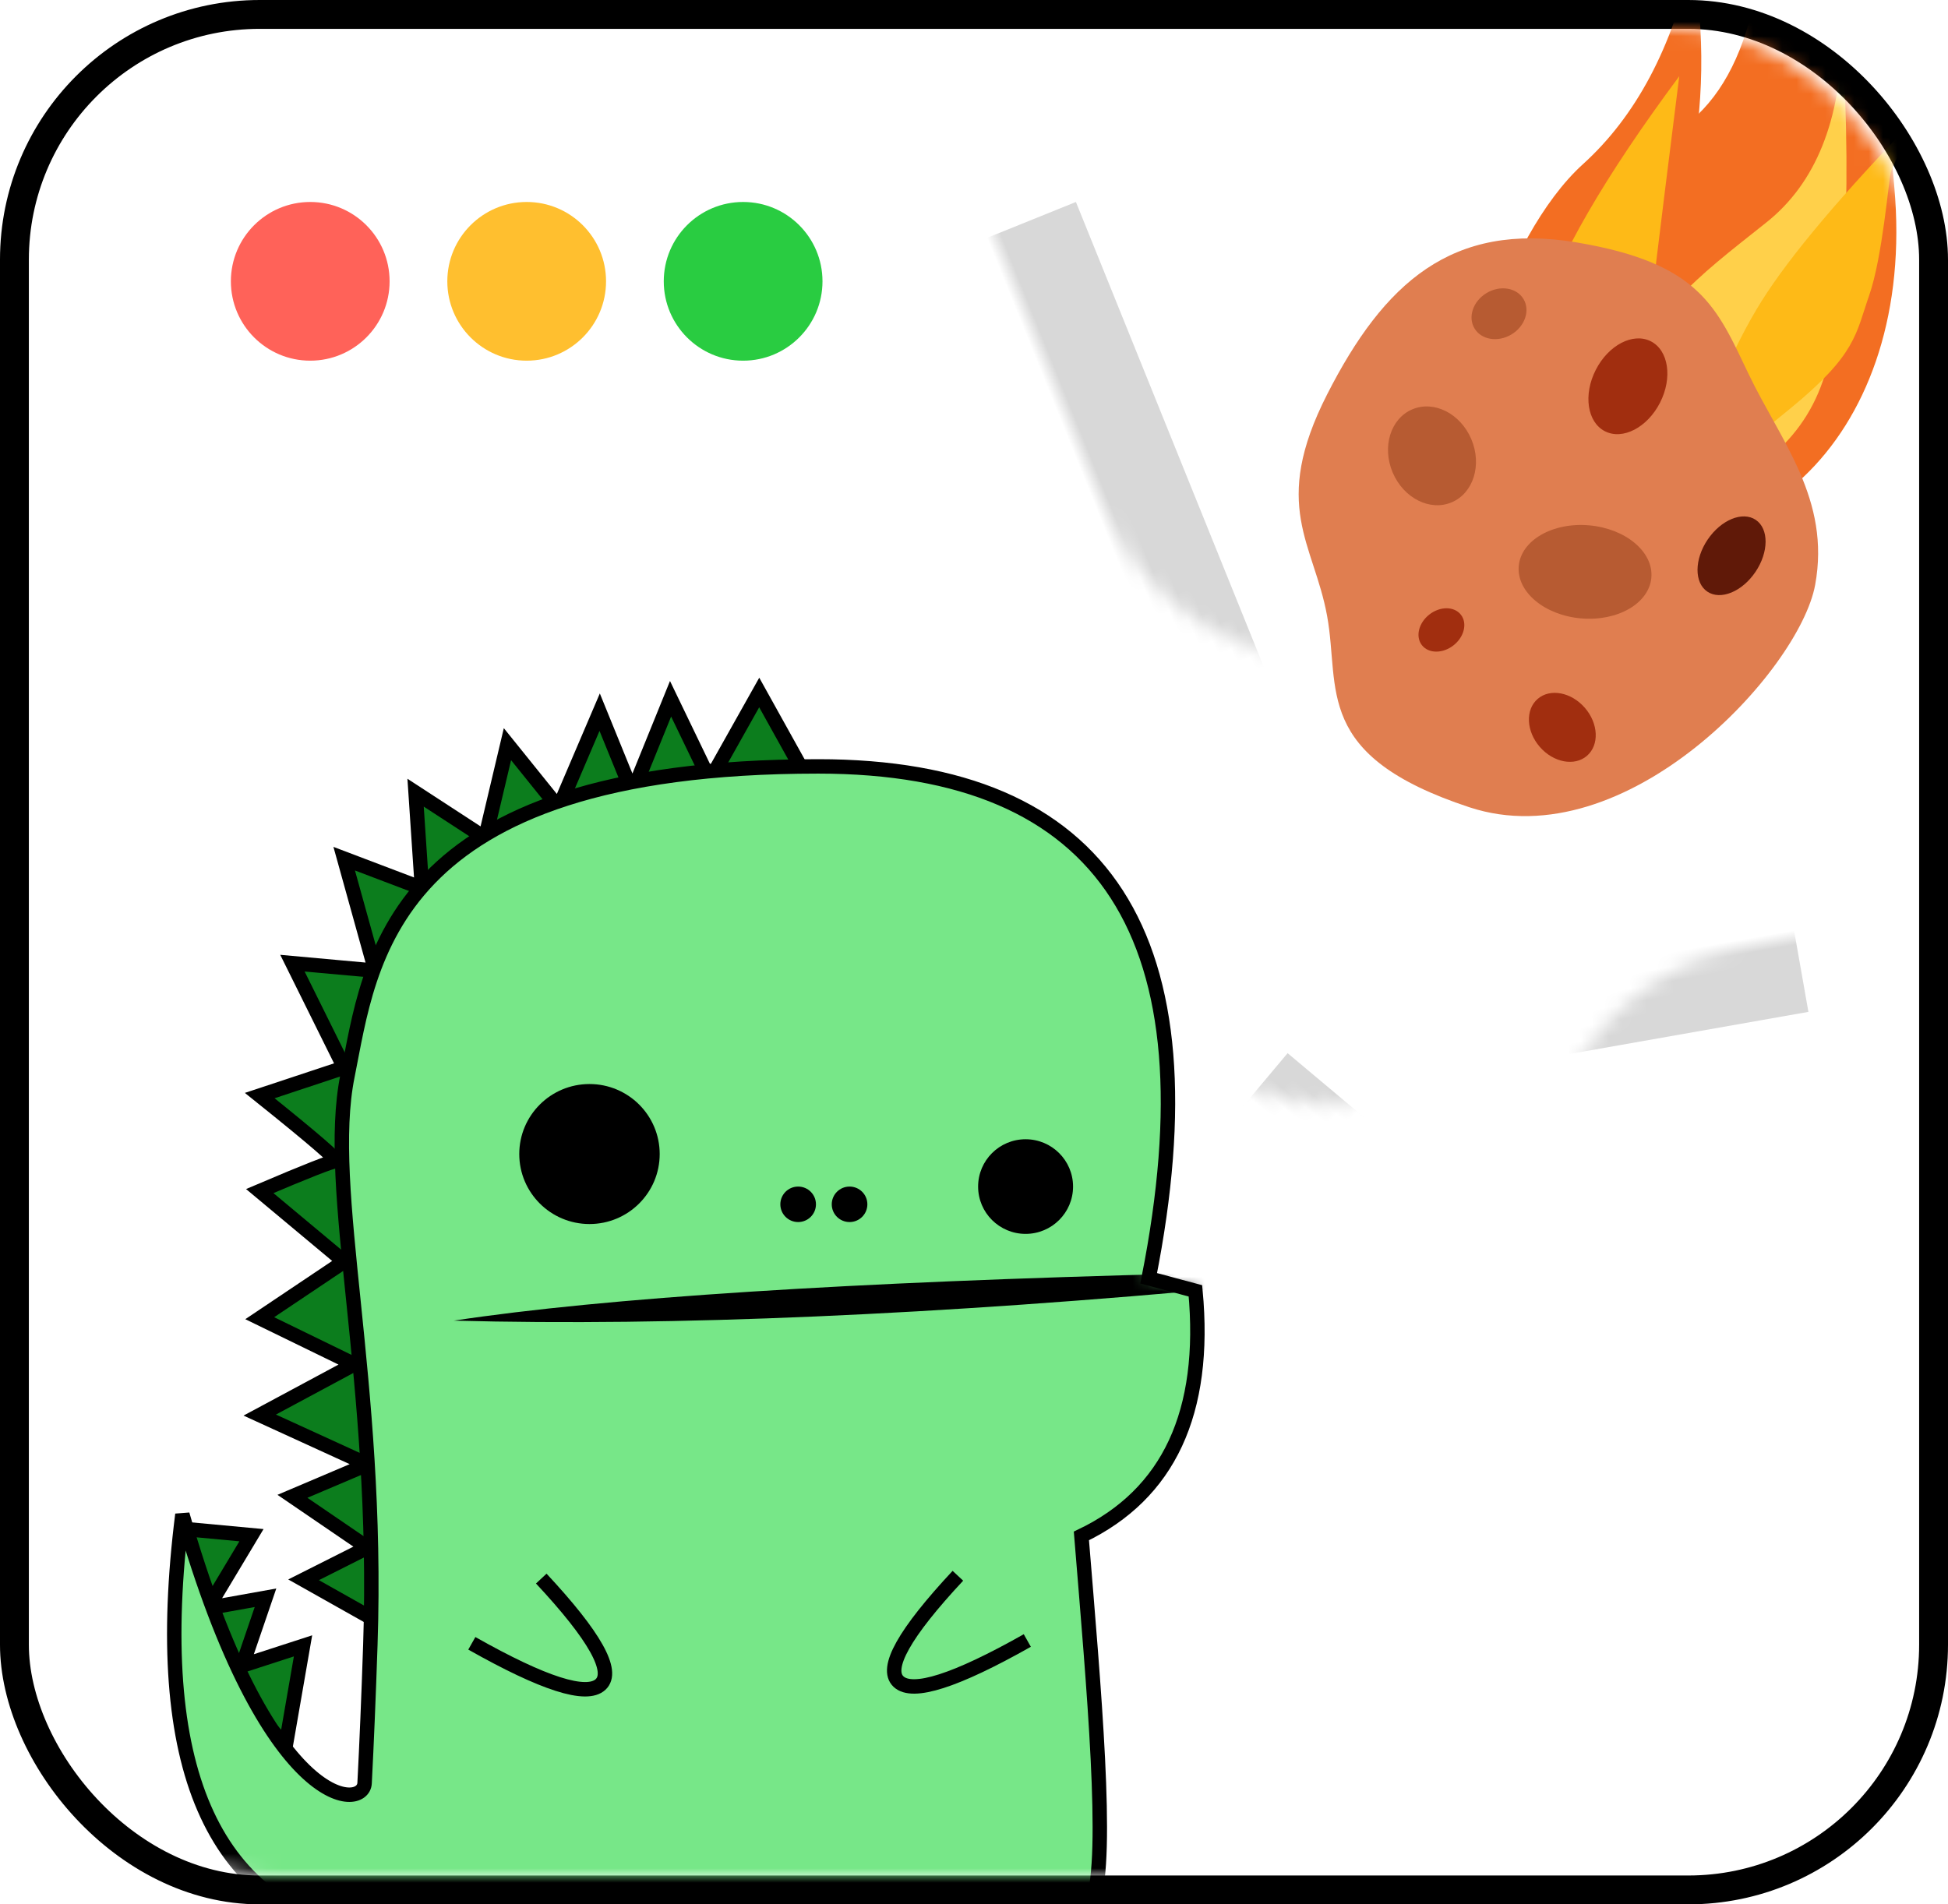 <?xml version="1.0" encoding="UTF-8"?>
<svg width="135px" height="132px" viewBox="0 0 135 132" version="1.1" xmlns="http://www.w3.org/2000/svg" xmlns:xlink="http://www.w3.org/1999/xlink">
    <!-- Generator: Sketch 51.3 (57544) - http://www.bohemiancoding.com/sketch -->
    <title>dino/how-to-step-3</title>
    <desc>Created with Sketch.</desc>
    <defs>
        <rect id="path-1" x="2" y="2" width="131" height="128" rx="17"></rect>
        <path d="M63.736,78.79 C64.847,75.558 63.814,64.111 62.943,53.464 C69,50.56 71.635,44.897 70.846,36.476 L67.605,35.606 C72.293,11.951 64.662,0.123 44.71,0.123 C14.783,0.123 13.666,13.699 12.08,21.583 C10.495,29.467 14.285,42.585 13.666,60.995 C13.543,64.644 13.41,67.845 13.267,70.598 C13.166,72.536 6.52,72.535 0.64,51.976 C-1.554,69.393 2.655,79.117 13.267,81.146 C20.514,81.747 25.711,82.006 28.858,81.922 C39.485,81.639 47.766,81.146 53.5,81.146 C59.234,81.146 62.625,82.023 63.736,78.79 Z" id="path-3"></path>
    </defs>
    <g id="dino/how-to-step-3" stroke="none" stroke-width="1" fill="none" fill-rule="evenodd">
        <mask id="mask-2" fill="white">
            <use xlink:href="#path-1"></use>
        </mask>
        <rect stroke="#000000" stroke-width="2" x="1" y="1" width="133" height="130" rx="17"></rect>
        <g id="Group" mask="url(#mask-2)" fill-rule="nonzero">
            <g transform="translate(16, 14)" id="Oval-4">
                <circle fill="#FF6259" cx="5.5" cy="5.5" r="5.5"></circle>
                <circle fill="#FFBF2F" cx="20.5" cy="5.5" r="5.5"></circle>
                <circle fill="#29CC41" cx="35.5" cy="5.5" r="5.5"></circle>
            </g>
        </g>
        <g id="Group" mask="url(#mask-2)">
            <g transform="translate(12, 48)">
                <path d="M44,6.089 L40.616,0 L37.197,6.089 L34.471,0.435 L31.83,6.944 L29.558,1.365 L26.723,7.997 L23.167,3.581 L21.627,10.088 L16.801,6.944 L17.243,13.565 L11.853,11.519 L14.009,19.283 L8.266,18.762 L11.853,25.999 L6,27.94 C9.783,30.973 11.538,32.49 11.265,32.49 C10.993,32.49 9.238,33.18 6,34.559 L11.853,39.446 L6,43.371 L12.555,46.565 L6,50.086 L13.472,53.505 L8.266,55.717 L13.472,59.271 L9.038,61.504 L13.472,64 L44,27.94 L44,6.089 Z" id="scale-body" stroke="#000000" fill="#0C7D1D"></path>
                <polygon id="scales-tail" stroke="#000000" fill="#0C7D1D" points="1 58 5.427 58.412 2.397 63.467 6.4 62.749 4.796 67.447 9 66.083 7.8 73 1.636 66.083"></polygon>
                <g id="body" stroke="none" fill="none" transform="translate(0, 5)">
                    <mask id="mask-4" fill="white">
                        <use xlink:href="#path-3"></use>
                    </mask>
                    <use id="body-mask" stroke="#000000" fill="#77E788" xlink:href="#path-3"></use>
                    <path d="M74.29,36.161 C52.899,38.153 34.621,38.946 19.454,38.539 C29.928,36.953 46.832,35.866 70.166,35.278 L74.29,36.161 Z" id="mouth" fill="#000000" mask="url(#mask-4)"></path>
                    <ellipse id="eye-left" fill="#000000" mask="url(#mask-4)" transform="translate(28.852, 26.992) rotate(-360) translate(-28.852, -26.992) " cx="28.852" cy="26.992" rx="4.866" ry="4.852"></ellipse>
                    <ellipse id="eye-right" fill="#000000" mask="url(#mask-4)" transform="translate(59.075, 29.247) rotate(-360) translate(-59.075, -29.247) " cx="59.075" cy="29.247" rx="3.29" ry="3.28"></ellipse>
                    <g id="nose" mask="url(#mask-4)" fill="#000000">
                        <g transform="translate(42.079, 29.247)">
                            <ellipse id="nostril-left" cx="1.234" cy="1.23" rx="1.234" ry="1.23"></ellipse>
                            <ellipse id="nostril-right" cx="4.797" cy="1.23" rx="1.234" ry="1.23"></ellipse>
                        </g>
                    </g>
                    <g id="arms" mask="url(#mask-4)" stroke="#000000">
                        <g transform="translate(20.56, 56.17)">
                            <path d="M2.041,1.396 C3.762,6.843 5.289,9.567 6.621,9.567 C7.954,9.567 8.62,6.843 8.62,1.396" id="arm-left" transform="translate(5.33, 5.481) rotate(-43) translate(-5.33, -5.481) "></path>
                            <path d="M30.154,1.201 C31.875,6.648 33.402,9.371 34.734,9.371 C36.067,9.371 36.733,6.648 36.733,1.201" id="arm-right" transform="translate(33.443, 5.286) scale(-1, 1) rotate(-43) translate(-33.443, -5.286) "></path>
                        </g>
                    </g>
                </g>
            </g>
        </g>
        <g id="fire" mask="url(#mask-2)">
            <g transform="translate(121.55, 13.381) rotate(26) translate(-121.55, -13.381) translate(99.528, -18)">
                <g transform="translate(9.2, 5.426)">
                    <path d="M11.294,52.156 C24.196,50.872 30.237,36.692 21.795,22.017 C16.167,12.234 9.129,4.917 0.681,0.066 C7.183,10.702 9.121,18.617 6.493,23.812 C4.681,27.394 -1.608,53.441 11.294,52.156 Z" id="flame-1" fill="#F36E22"></path>
                    <path d="M5.087,50.197 C9.627,50.197 10.234,34.52 8.363,27.076 C7.115,22.114 4.944,17.487 1.849,13.194 C3.321,19.38 3.135,24.767 1.293,29.356 C-1.47,36.239 0.546,50.197 5.087,50.197 Z" id="flame-2" fill="#F36E22"></path>
                    <path d="M10.719,42.48 C10.15,36.175 11.657,33.332 14.485,27.42 C16.37,23.478 16.039,18.793 13.492,13.364 C19.53,24.143 22.666,31.841 22.903,36.458 C23.139,41.074 20.672,45.376 15.501,49.364 C12.692,48.978 11.098,46.683 10.719,42.48 Z" id="flame-3" fill="#FFD04A"></path>
                    <path d="M11.846,49.544 C14.252,46.833 8.896,33.412 8.829,33.219 C8.066,31.02 6.664,26.928 4.622,20.944 C3.021,29.489 2.565,35.966 3.254,40.374 C4.286,46.985 8.806,52.968 11.846,49.544 Z" id="flame-4" fill="#FEBA17"></path>
                    <path d="M17.336,47.268 C16.434,41.087 16.184,36.14 16.586,32.428 C16.989,28.715 18.368,23.265 20.722,16.077 C20.65,18.639 20.65,20.116 20.722,20.506 C20.829,21.091 22.779,26.026 23.111,28.833 C23.443,31.639 24.11,32.883 21.63,38.285 C19.976,41.885 18.545,44.88 17.336,47.268 Z" id="flame-5" fill="#FEBA17"></path>
                </g>
            </g>
        </g>
        <g id="Group-2" mask="url(#mask-2)">
            <g transform="translate(90, 16.522)">
                <path d="M11.839,39.436 C22.717,43.018 34.706,29.943 35.794,24.018 C36.883,18.092 33.405,14.043 31.186,9.413 C28.967,4.782 27.846,1.711 19.229,0.276 C10.613,-1.159 5.905,3.094 1.971,10.818 C-1.963,18.541 1.052,21.121 1.971,26.172 C2.89,31.224 0.961,35.854 11.839,39.436 Z" id="Path-4" fill="#E07E50"></path>
                <ellipse id="Oval-2" fill="#601908" transform="translate(30, 22) rotate(-56) translate(-30, -22) " cx="30" cy="22" rx="3" ry="2"></ellipse>
                <ellipse id="Oval" fill="#A12E0F" transform="translate(22.816, 10.253) rotate(27) translate(-22.816, -10.253) " cx="22.816" cy="10.253" rx="2.5" ry="3.5"></ellipse>
                <ellipse id="Oval" fill="#B75B32" transform="translate(9.24, 15.074) rotate(-23) translate(-9.24, -15.074) " cx="9.24" cy="15.074" rx="2.96" ry="3.5"></ellipse>
                <ellipse id="Oval" fill="#B75B32" transform="translate(13.884, 5.225) rotate(59) translate(-13.884, -5.225) " cx="13.884" cy="5.225" rx="1.674" ry="1.98"></ellipse>
                <ellipse id="Oval" fill="#A12E0F" transform="translate(18.272, 33.894) rotate(-41) translate(-18.272, -33.894) " cx="18.272" cy="33.894" rx="2.067" ry="2.609"></ellipse>
                <ellipse id="Oval" fill="#A12E0F" transform="translate(9.892, 27.143) rotate(52) translate(-9.892, -27.143) " cx="9.892" cy="27.143" rx="1.357" ry="1.714"></ellipse>
                <ellipse id="Oval" fill="#B75B32" transform="translate(19.847, 23.117) rotate(-85) translate(-19.847, -23.117) " cx="19.847" cy="23.117" rx="3.237" ry="4.613"></ellipse>
            </g>
        </g>
        <rect id="Rectangle-4" fill="#D8D8D8" fill-rule="nonzero" mask="url(#mask-2)" transform="translate(78.141, 33.744) rotate(-472) translate(-78.141, -33.744) " x="58.493" y="29.667" width="39.295" height="8.156"></rect>
        <rect id="Rectangle-4" fill="#D8D8D8" fill-rule="nonzero" mask="url(#mask-2)" transform="translate(113.663, 68.515) rotate(-370) translate(-113.663, -68.515) " x="102.459" y="64.891" width="22.408" height="7.248"></rect>
        <rect id="Rectangle-4" fill="#D8D8D8" fill-rule="nonzero" mask="url(#mask-2)" transform="translate(92.025, 79.641) rotate(-140) translate(-92.025, -79.641) " x="85.618" y="76.348" width="12.814" height="6.586"></rect>
    </g>
</svg>